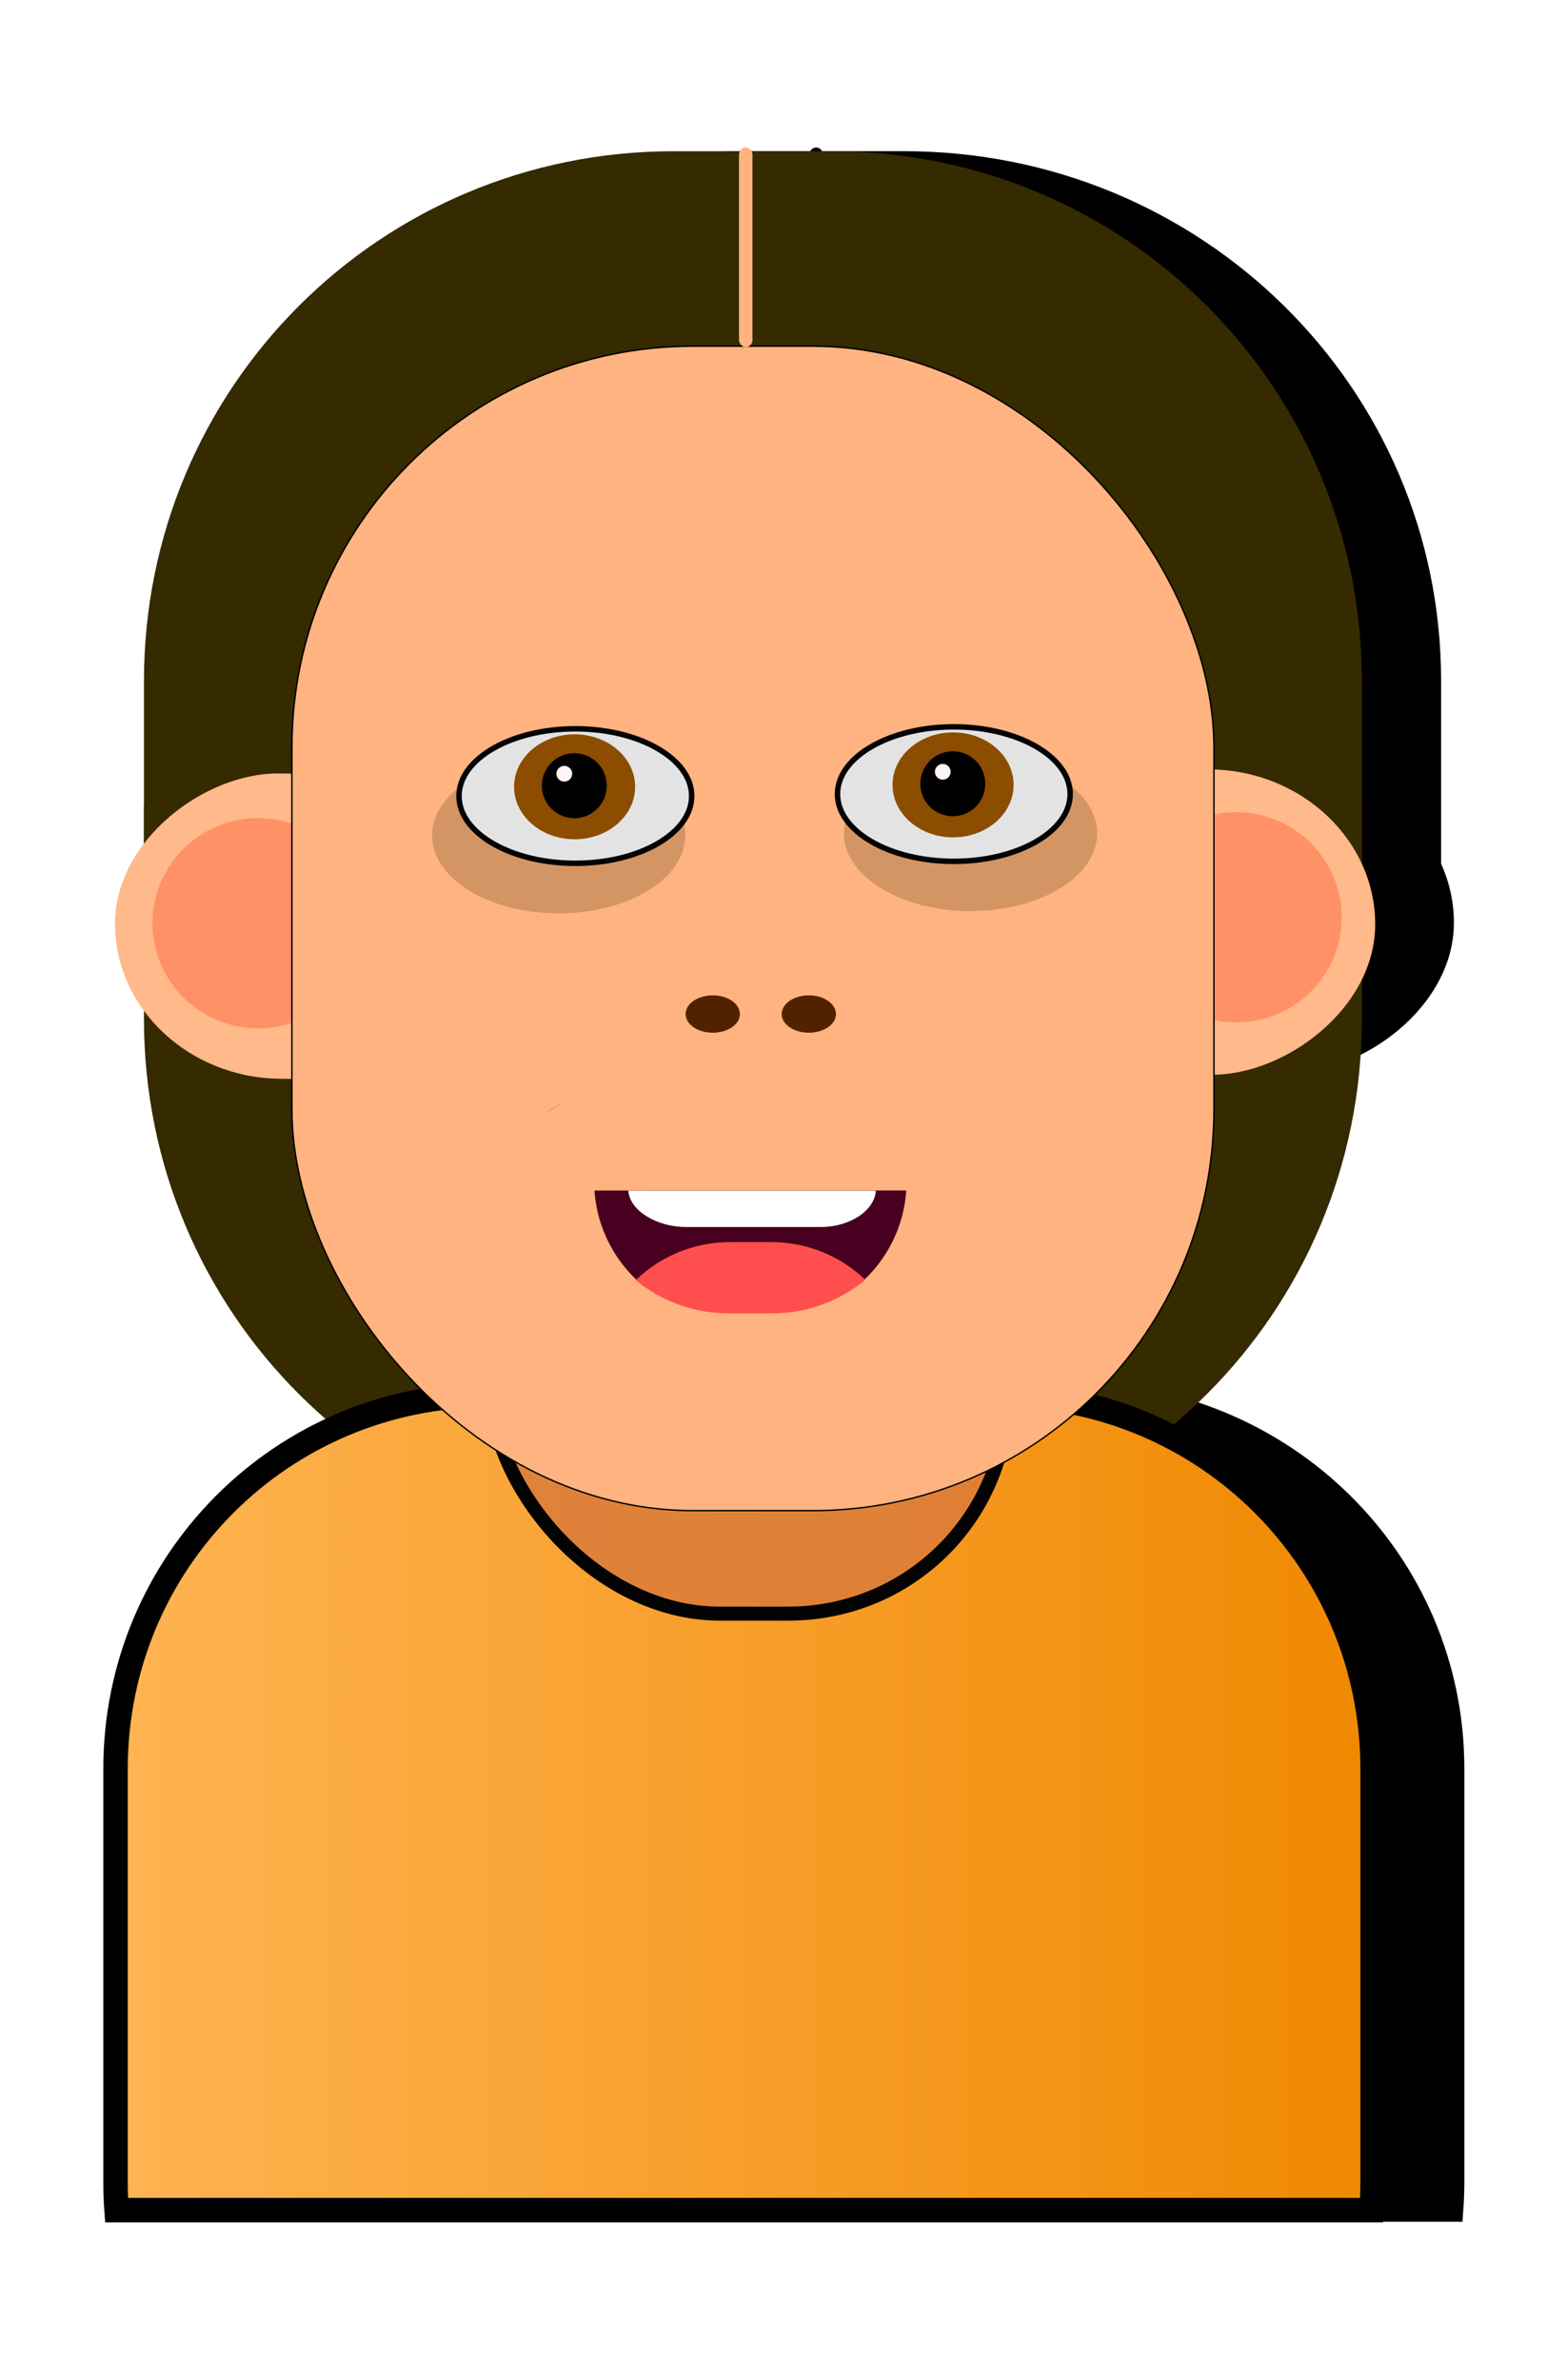 <?xml version="1.0" encoding="UTF-8" standalone="no"?>
<!-- Created with Inkscape (http://www.inkscape.org/) -->

<svg
   width="32.363mm"
   height="49.755mm"
   viewBox="0 0 32.363 49.755"
   version="1.1"
   id="svg34454"
   inkscape:version="1.2.1 (9c6d41e410, 2022-07-14)"
   sodipodi:docname="avatar_21.svg"
   xmlns:inkscape="http://www.inkscape.org/namespaces/inkscape"
   xmlns:sodipodi="http://sodipodi.sourceforge.net/DTD/sodipodi-0.dtd"
   xmlns:xlink="http://www.w3.org/1999/xlink"
   xmlns="http://www.w3.org/2000/svg"
   xmlns:svg="http://www.w3.org/2000/svg">
  <sodipodi:namedview
     id="namedview34456"
     pagecolor="#ffffff"
     bordercolor="#000000"
     borderopacity="0.25"
     inkscape:showpageshadow="2"
     inkscape:pageopacity="0.0"
     inkscape:pagecheckerboard="0"
     inkscape:deskcolor="#d1d1d1"
     inkscape:document-units="mm"
     showgrid="false"
     inkscape:zoom="2.9825757"
     inkscape:cx="12.573025"
     inkscape:cy="88.849379"
     inkscape:window-width="1920"
     inkscape:window-height="1017"
     inkscape:window-x="-8"
     inkscape:window-y="-8"
     inkscape:window-maximized="1"
     inkscape:current-layer="g69214" />
  <defs
     id="defs34451">
    <linearGradient
       inkscape:collect="always"
       id="linearGradient77245">
      <stop
         style="stop-color:#ffb453;stop-opacity:1;"
         offset="0"
         id="stop77243" />
      <stop
         style="stop-color:#f08800;stop-opacity:1;"
         offset="1"
         id="stop77241" />
    </linearGradient>
    <inkscape:path-effect
       effect="fillet_chamfer"
       id="path-effect69272"
       is_visible="true"
       lpeversion="1"
       nodesatellites_param="F,0,0,1,0,0,0,1 @ F,0,1,1,0,1.255,0,1 @ F,0,0,1,0,1.255,0,1 @ F,0,0,1,0,0,0,1"
       unit="px"
       method="auto"
       mode="F"
       radius="0"
       chamfer_steps="1"
       flexible="false"
       use_knot_distance="true"
       apply_no_radius="true"
       apply_with_radius="true"
       only_selected="false"
       hide_knots="false" />
    <inkscape:path-effect
       effect="fillet_chamfer"
       id="path-effect16060"
       is_visible="true"
       lpeversion="1"
       nodesatellites_param="F,0,0,1,0,0,0,1 @ F,0,1,1,0,1.255,0,1 @ F,0,0,1,0,1.255,0,1 @ F,0,0,1,0,0,0,1"
       unit="px"
       method="auto"
       mode="F"
       radius="0"
       chamfer_steps="1"
       flexible="false"
       use_knot_distance="true"
       apply_no_radius="true"
       apply_with_radius="true"
       only_selected="false"
       hide_knots="false" />
    <inkscape:path-effect
       effect="fillet_chamfer"
       id="path-effect16060-6"
       is_visible="true"
       lpeversion="1"
       nodesatellites_param="F,0,0,1,0,0,0,1 @ F,0,1,1,0,1.255,0,1 @ F,0,0,1,0,1.255,0,1 @ F,0,0,1,0,0,0,1"
       unit="px"
       method="auto"
       mode="F"
       radius="0"
       chamfer_steps="1"
       flexible="false"
       use_knot_distance="true"
       apply_no_radius="true"
       apply_with_radius="true"
       only_selected="false"
       hide_knots="false" />
    <filter
       inkscape:collect="always"
       style="color-interpolation-filters:sRGB"
       id="filter69274"
       x="-0.046"
       y="-0.022"
       width="1.091"
       height="1.051">
      <feGaussianBlur
         inkscape:collect="always"
         stdDeviation="0.443"
         id="feGaussianBlur69276" />
    </filter>
    <linearGradient
       inkscape:collect="always"
       xlink:href="#linearGradient77245"
       id="linearGradient77247"
       x1="171.433"
       y1="49.706"
       x2="202.319"
       y2="49.706"
       gradientUnits="userSpaceOnUse" />
  </defs>
  <g
     inkscape:label="Layer 1"
     inkscape:groupmode="layer"
     id="layer1"
     transform="translate(-91.113,-116.406)">
    <g
       id="g34449"
       transform="translate(-81.118,106.454)">
      <g
         id="g37249">
        <g
           id="g39312">
          <g
             id="g69332"
             transform="matrix(0.868,0,0,0.868,25.588,4.494)">
            <g
               id="g69268"
               style="fill:#000000;fill-opacity:1;filter:url(#filter69274)"
               transform="matrix(1.064,0,0,1.049,-10.336,-1.714)">
              <path
                 id="path69216"
                 style="fill:#000000;fill-opacity:1;stroke-width:0.288"
                 d="m 185.328,11.1 c -6.739,0 -12.164,5.425 -12.164,12.164 V 28.167 h 27.975 v -4.903 c 0,-6.739 -5.425,-12.164 -12.164,-12.164 z" />
              <g
                 id="g69222"
                 transform="matrix(0.786,0,0,0.765,152.304,-51.6)"
                 style="fill:#000000;fill-opacity:1">
                <rect
                   style="fill:#000000;fill-opacity:1;stroke-width:0.104"
                   id="rect69218"
                   width="9.157"
                   height="13.925"
                   x="100.169"
                   y="-39.611"
                   ry="4.797"
                   transform="matrix(0,1,-1,-0.014,0,0)"
                   inkscape:transform-center-x="-0.18754404"
                   inkscape:transform-center-y="0.0026622334" />
                <rect
                   style="fill:#000000;fill-opacity:1;stroke-width:0.104"
                   id="rect69220"
                   width="9.157"
                   height="13.925"
                   x="99.667"
                   y="-62.5"
                   ry="4.797"
                   transform="matrix(0,1,-1,-0.014,0,0)"
                   inkscape:transform-center-x="-0.18754404"
                   inkscape:transform-center-y="0.0026622334" />
              </g>
              <ellipse
                 style="fill:#000000;fill-opacity:1;fill-rule:evenodd;stroke-width:0.202"
                 id="ellipse69224"
                 cx="198.252"
                 cy="28.687"
                 rx="2.424"
                 ry="2.412" />
              <ellipse
                 style="fill:#000000;fill-opacity:1;fill-rule:evenodd;stroke-width:0.202"
                 id="ellipse69226"
                 cx="175.784"
                 cy="28.822"
                 rx="2.424"
                 ry="2.412" />
              <path
                 id="path69228"
                 style="fill:#000000;fill-opacity:1;stroke-width:0.094"
                 d="m 186.784,35.936 c -1.347,0 -2.532,0.666 -3.247,1.687 0.84,0.542 1.842,0.856 2.921,0.856 h 1.614 c 1.145,0 2.203,-0.354 3.073,-0.958 -0.721,-0.964 -1.871,-1.585 -3.173,-1.585 z" />
              <rect
                 style="fill:#000000;fill-opacity:1;stroke-width:0.122"
                 id="rect69230"
                 width="11.879"
                 height="14.976"
                 x="180.148"
                 y="30.368"
                 ry="5.159"
                 transform="matrix(1,0,0.023,1,0,0)" />
              <path
                 id="path69232"
                 style="fill:#000000;fill-opacity:1;stroke:#000000;stroke-width:0.561;stroke-dasharray:none;stroke-opacity:1"
                 d="m 181.099,39.651 c -4.758,0 -8.588,3.831 -8.588,8.589 v 9.486 c 0,0.215 0.008,0.428 0.023,0.639 h 28.828 c 0.015,-0.211 0.023,-0.424 0.023,-0.639 v -9.486 c 0,-4.758 -3.83,-8.589 -8.588,-8.589 z" />
              <rect
                 style="fill:#000000;fill-opacity:1;stroke:#030303;stroke-width:0.479;stroke-dasharray:none;stroke-opacity:1"
                 id="rect69234"
                 width="9.168"
                 height="16.415"
                 x="182.568"
                 y="41.948"
                 ry="0" />
              <rect
                 style="fill:#000000;fill-opacity:1;stroke:#030303;stroke-width:0.322;stroke-dasharray:none;stroke-opacity:1"
                 id="rect69236"
                 width="11.879"
                 height="14.976"
                 x="180.211"
                 y="29.696"
                 ry="5.159"
                 transform="matrix(1,0,0.023,1,0,0)" />
              <rect
                 style="fill:#000000;fill-opacity:1;stroke:#000000;stroke-width:0.033;stroke-dasharray:none;stroke-opacity:1"
                 id="rect69238"
                 width="21.178"
                 height="26.731"
                 x="176.563"
                 y="15.576"
                 ry="9.209" />
              <ellipse
                 style="fill:#000000;fill-opacity:1;stroke-width:0.065"
                 id="ellipse69240"
                 cx="186.23"
                 cy="30.908"
                 rx="0.624"
                 ry="0.428" />
              <ellipse
                 style="fill:#000000;fill-opacity:1;stroke:#030303;stroke-width:0.126;stroke-opacity:1"
                 id="ellipse69242"
                 cx="-183.073"
                 cy="25.903"
                 rx="2.672"
                 ry="1.544"
                 transform="scale(-1,1)" />
              <ellipse
                 style="fill:#000000;fill-opacity:1;stroke-width:0.065"
                 id="ellipse69244"
                 cx="188.436"
                 cy="30.908"
                 rx="0.624"
                 ry="0.428" />
              <ellipse
                 style="fill:#000000;fill-opacity:1;fill-rule:evenodd;stroke-width:0.221"
                 id="ellipse69246"
                 cx="183.056"
                 cy="25.691"
                 rx="1.39"
                 ry="1.205" />
              <circle
                 style="fill:#000000;fill-opacity:1;fill-rule:evenodd;stroke-width:0.127"
                 id="circle69248"
                 cx="183.05"
                 cy="25.665"
                 r="0.747" />
              <circle
                 style="fill:#000000;fill-opacity:1;fill-rule:evenodd;stroke-width:0.381"
                 id="circle69250"
                 cx="-182.82"
                 cy="25.391"
                 r="0.181"
                 transform="scale(-1,1)" />
              <path
                 id="path69252"
                 style="fill:#000000;fill-opacity:1;stroke-width:0.074"
                 d="m 183.512,34.958 c 0.061,0.894 0.495,1.682 1.148,2.211 0.546,-0.467 1.255,-0.748 2.033,-0.748 h 0.938 c 0.746,0 1.428,0.259 1.964,0.691 0.615,-0.528 1.021,-1.292 1.08,-2.154 z" />
              <path
                 id="path69254"
                 style="fill:#000000;fill-opacity:1;stroke-width:0.079"
                 d="m 186.632,36.142 c -0.845,0 -1.609,0.332 -2.171,0.873 0.578,0.476 1.319,0.762 2.13,0.762 h 1.004 c 0.815,0 1.559,-0.289 2.138,-0.769 -0.561,-0.537 -1.322,-0.866 -2.163,-0.866 z" />
              <path
                 id="path69256"
                 style="fill:#000000;fill-opacity:1;stroke-width:0.078"
                 d="m 184.29,34.962 c 0.031,0.465 0.691,0.834 1.384,0.834 l 2.979,-5e-6 c 0.693,-2e-6 1.297,-0.372 1.322,-0.834 z"
                 sodipodi:nodetypes="ccccc"
                 inkscape:original-d="m 184.28968,34.962299 c 0.0162,0.24605 0.0605,0.559642 0.12912,0.833515 l 5.48789,-1.1e-5 c 0.0687,-0.273875 0.0511,-0.53583 0.0673,-0.833516 z"
                 inkscape:path-effect="#path-effect69272" />
              <ellipse
                 style="fill:#000000;fill-opacity:1;stroke:#030303;stroke-width:0.126;stroke-opacity:1"
                 id="ellipse69258"
                 cx="-191.767"
                 cy="25.858"
                 rx="2.672"
                 ry="1.544"
                 transform="scale(-1,1)" />
              <ellipse
                 style="fill:#000000;fill-opacity:1;fill-rule:evenodd;stroke-width:0.221"
                 id="ellipse69260"
                 cx="191.75"
                 cy="25.646"
                 rx="1.39"
                 ry="1.205" />
              <circle
                 style="fill:#000000;fill-opacity:1;fill-rule:evenodd;stroke-width:0.127"
                 id="circle69262"
                 cx="191.743"
                 cy="25.621"
                 r="0.747" />
              <circle
                 style="fill:#000000;fill-opacity:1;fill-rule:evenodd;stroke-width:0.381"
                 id="circle69264"
                 cx="-191.513"
                 cy="25.347"
                 r="0.181"
                 transform="scale(-1,1)" />
              <rect
                 style="fill:#000000;fill-opacity:1;stroke:none;stroke-width:0.128"
                 id="rect69266"
                 width="0.31"
                 height="4.581"
                 x="186.831"
                 y="11.015"
                 ry="0.159" />
            </g>
            <g
               id="g69214">
              <path
                 id="path74908"
                 style="opacity:1;fill:#9e7143;fill-opacity:1;stroke:#ffb380;stroke-width:0.014;stroke-opacity:1"
                 inkscape:transform-center-x="0.47468283"
                 inkscape:transform-center-y="0.32750047"
                 d="m 196.763,30.642 c -0.216,0.005 -2.697,1.06 -2.778,1.092 -0.075,0.029 -2.255,0.806 -2.705,1.034 h 5.151 c 0.178,-0.94 0.385,-2.082 0.345,-2.123 -0.002,-0.002 -0.006,-0.003 -0.013,-0.003 z" />
              <path
                 id="path73832"
                 style="fill:#352a00;fill-opacity:1;stroke-width:0.302"
                 d="m 185.176,43.594 c -7.071,0 -12.763,-5.692 -12.763,-12.763 v -5.145 h 29.353 v 5.145 c 0,7.071 -5.693,12.763 -12.764,12.763 z" />
              <path
                 id="rect19697"
                 style="fill:#352a00;fill-opacity:1;stroke-width:0.302"
                 d="m 185.176,9.931 c -7.071,0 -12.763,5.692 -12.763,12.763 v 5.145 h 29.353 v -5.145 c 0,-7.071 -5.693,-12.763 -12.764,-12.763 z" />
              <g
                 id="g15581"
                 transform="matrix(0.825,0,0,0.803,150.525,-55.859)"
                 style="fill:#ffb98a;fill-opacity:1">
                <rect
                   style="fill:#ffb98a;fill-opacity:1;stroke-width:0.104"
                   id="rect15577"
                   width="9.157"
                   height="13.925"
                   x="100.169"
                   y="-39.611"
                   ry="4.797"
                   transform="matrix(0,1,-1,-0.014,0,0)"
                   inkscape:transform-center-x="-0.18754404"
                   inkscape:transform-center-y="0.0026622334" />
                <rect
                   style="fill:#ffb98a;fill-opacity:1;stroke-width:0.104"
                   id="rect15579"
                   width="9.157"
                   height="13.925"
                   x="99.667"
                   y="-62.5"
                   ry="4.797"
                   transform="matrix(0,1,-1,-0.014,0,0)"
                   inkscape:transform-center-x="-0.18754404"
                   inkscape:transform-center-y="0.0026622334" />
              </g>
              <ellipse
                 style="fill:#ff885e;fill-opacity:0.81;fill-rule:evenodd;stroke-width:0.212"
                 id="ellipse16064"
                 cx="198.737"
                 cy="28.384"
                 rx="2.543"
                 ry="2.531" />
              <ellipse
                 style="fill:#ff885e;fill-opacity:0.81;fill-rule:evenodd;stroke-width:0.212"
                 id="path16062"
                 cx="175.162"
                 cy="28.526"
                 rx="2.543"
                 ry="2.531" />
              <path
                 id="path15595"
                 style="fill:#ff4e4e;fill-opacity:1;stroke-width:0.099"
                 d="m 186.704,35.991 c -1.413,0 -2.657,0.698 -3.407,1.77 0.882,0.569 1.933,0.899 3.065,0.899 h 1.694 c 1.201,0 2.312,-0.371 3.225,-1.006 -0.756,-1.011 -1.964,-1.663 -3.33,-1.663 z" />
              <rect
                 style="fill:#d38d5f;fill-opacity:1;stroke-width:0.128"
                 id="rect15569"
                 width="12.464"
                 height="15.714"
                 x="179.78"
                 y="30.148"
                 ry="5.413"
                 transform="matrix(1,0,0.023,1,0,0)" />
              <path
                 id="path15571"
                 style="fill:url(#linearGradient77247);fill-opacity:1;stroke:#000000;stroke-width:0.589;stroke-dasharray:none;stroke-opacity:1"
                 d="m 180.739,39.888 c -4.992,0 -9.011,4.019 -9.011,9.012 v 9.954 c 0,0.226 0.008,0.449 0.024,0.671 h 30.248 c 0.016,-0.221 0.025,-0.445 0.025,-0.671 v -9.954 c 0,-4.992 -4.019,-9.012 -9.011,-9.012 z" />
              <rect
                 style="fill:#db7c3b;fill-opacity:0.848;stroke:#030303;stroke-width:0.338;stroke-dasharray:none;stroke-opacity:1"
                 id="rect15575"
                 width="12.464"
                 height="15.714"
                 x="179.847"
                 y="29.443"
                 ry="5.413"
                 transform="matrix(1,0,0.023,1,0,0)" />
              <rect
                 style="fill:#ffb380;stroke:#000000;stroke-width:0.034;stroke-dasharray:none;stroke-opacity:1"
                 id="rect15591"
                 width="22.222"
                 height="28.049"
                 x="175.979"
                 y="14.627"
                 ry="9.662" />
              <ellipse
                 style="opacity:0.451;fill:#9e7143;fill-opacity:1;stroke:none;stroke-width:0.149;stroke-opacity:1"
                 id="ellipse74445"
                 cx="-182.407"
                 cy="26.414"
                 rx="3.052"
                 ry="1.874"
                 transform="scale(-1,1)" />
              <ellipse
                 style="fill:#522200;fill-opacity:1;stroke-width:0.068"
                 id="ellipse15605"
                 cx="186.122"
                 cy="30.714"
                 rx="0.654"
                 ry="0.45" />
              <ellipse
                 style="fill:#e3e3e3;fill-opacity:1;stroke:#030303;stroke-width:0.132;stroke-opacity:1"
                 id="ellipse16193"
                 cx="-182.81"
                 cy="25.463"
                 rx="2.804"
                 ry="1.62"
                 transform="scale(-1,1)" />
              <ellipse
                 style="opacity:0.451;fill:#9e7143;fill-opacity:1;stroke:none;stroke-width:0.149;stroke-opacity:1"
                 id="ellipse74447"
                 cx="-192.335"
                 cy="26.36"
                 rx="3.052"
                 ry="1.874"
                 transform="scale(-1,1)" />
              <ellipse
                 style="fill:#522200;fill-opacity:1;stroke-width:0.068"
                 id="ellipse16268"
                 cx="188.437"
                 cy="30.714"
                 rx="0.654"
                 ry="0.45" />
              <ellipse
                 style="fill:#8c4d00;fill-opacity:1;fill-rule:evenodd;stroke-width:0.232"
                 id="path37288"
                 cx="182.792"
                 cy="25.24"
                 rx="1.459"
                 ry="1.264" />
              <circle
                 style="fill:#000000;fill-opacity:1;fill-rule:evenodd;stroke-width:0.134"
                 id="path37772"
                 cx="182.785"
                 cy="25.214"
                 r="0.783" />
              <circle
                 style="fill:#fff4f4;fill-opacity:1;fill-rule:evenodd;stroke-width:0.4"
                 id="circle37774"
                 cx="-182.544"
                 cy="24.926"
                 r="0.19"
                 transform="scale(-1,1)" />
              <path
                 id="path15593-4"
                 style="fill:#47001f;fill-opacity:1;stroke-width:0.078"
                 d="m 183.271,34.964 c 0.064,0.938 0.519,1.765 1.204,2.32 0.573,-0.49 1.317,-0.785 2.133,-0.785 h 0.984 c 0.782,0 1.499,0.271 2.061,0.725 0.646,-0.554 1.072,-1.356 1.133,-2.261 z" />
              <path
                 id="path15690-5"
                 style="fill:#ff4e4e;fill-opacity:1;stroke-width:0.083"
                 d="m 186.545,36.207 c -0.887,0 -1.689,0.348 -2.278,0.916 0.606,0.5 1.384,0.8 2.235,0.8 h 1.053 c 0.855,0 1.636,-0.303 2.243,-0.807 -0.588,-0.564 -1.387,-0.909 -2.27,-0.909 z" />
              <path
                 id="path16056-9"
                 style="fill:#ffffff;stroke-width:0.082"
                 d="m 184.087,34.969 c 0.032,0.488 0.697,0.875 1.39,0.875 l 3.249,-6e-6 c 0.693,-2e-6 1.299,-0.391 1.325,-0.875 z"
                 sodipodi:nodetypes="ccccc"
                 inkscape:original-d="m 184.08655,34.968818 c 0.017,0.258173 0.0635,0.587217 0.13549,0.874585 l 5.75829,-1.2e-5 c 0.0721,-0.28737 0.0536,-0.562232 0.0706,-0.874586 z"
                 inkscape:path-effect="#path-effect16060-6" />
              <ellipse
                 style="fill:#e3e3e3;fill-opacity:1;stroke:#030303;stroke-width:0.132;stroke-opacity:1"
                 id="ellipse275"
                 cx="-191.932"
                 cy="25.416"
                 rx="2.804"
                 ry="1.62"
                 transform="scale(-1,1)" />
              <ellipse
                 style="fill:#8c4d00;fill-opacity:1;fill-rule:evenodd;stroke-width:0.232"
                 id="ellipse277"
                 cx="191.914"
                 cy="25.194"
                 rx="1.459"
                 ry="1.264" />
              <circle
                 style="fill:#000000;fill-opacity:1;fill-rule:evenodd;stroke-width:0.134"
                 id="circle279"
                 cx="191.907"
                 cy="25.167"
                 r="0.783" />
              <circle
                 style="fill:#fff4f4;fill-opacity:1;fill-rule:evenodd;stroke-width:0.4"
                 id="circle281"
                 cx="-191.666"
                 cy="24.879"
                 r="0.19"
                 transform="scale(-1,1)" />
              <rect
                 style="fill:#ffb380;fill-opacity:1;stroke:none;stroke-width:0.135"
                 id="rect20245"
                 width="0.325"
                 height="4.807"
                 x="186.754"
                 y="9.841"
                 ry="0.167" />
              <path
                 style="opacity:0.451;fill:#9e7143;fill-opacity:1;stroke:none;stroke-width:0.062"
                 d="m 182.524,32.846 c -0.152,0.038 -0.531,0.303 -0.531,0.303"
                 id="path74779" />
            </g>
          </g>
        </g>
      </g>
    </g>
  </g>
</svg>
